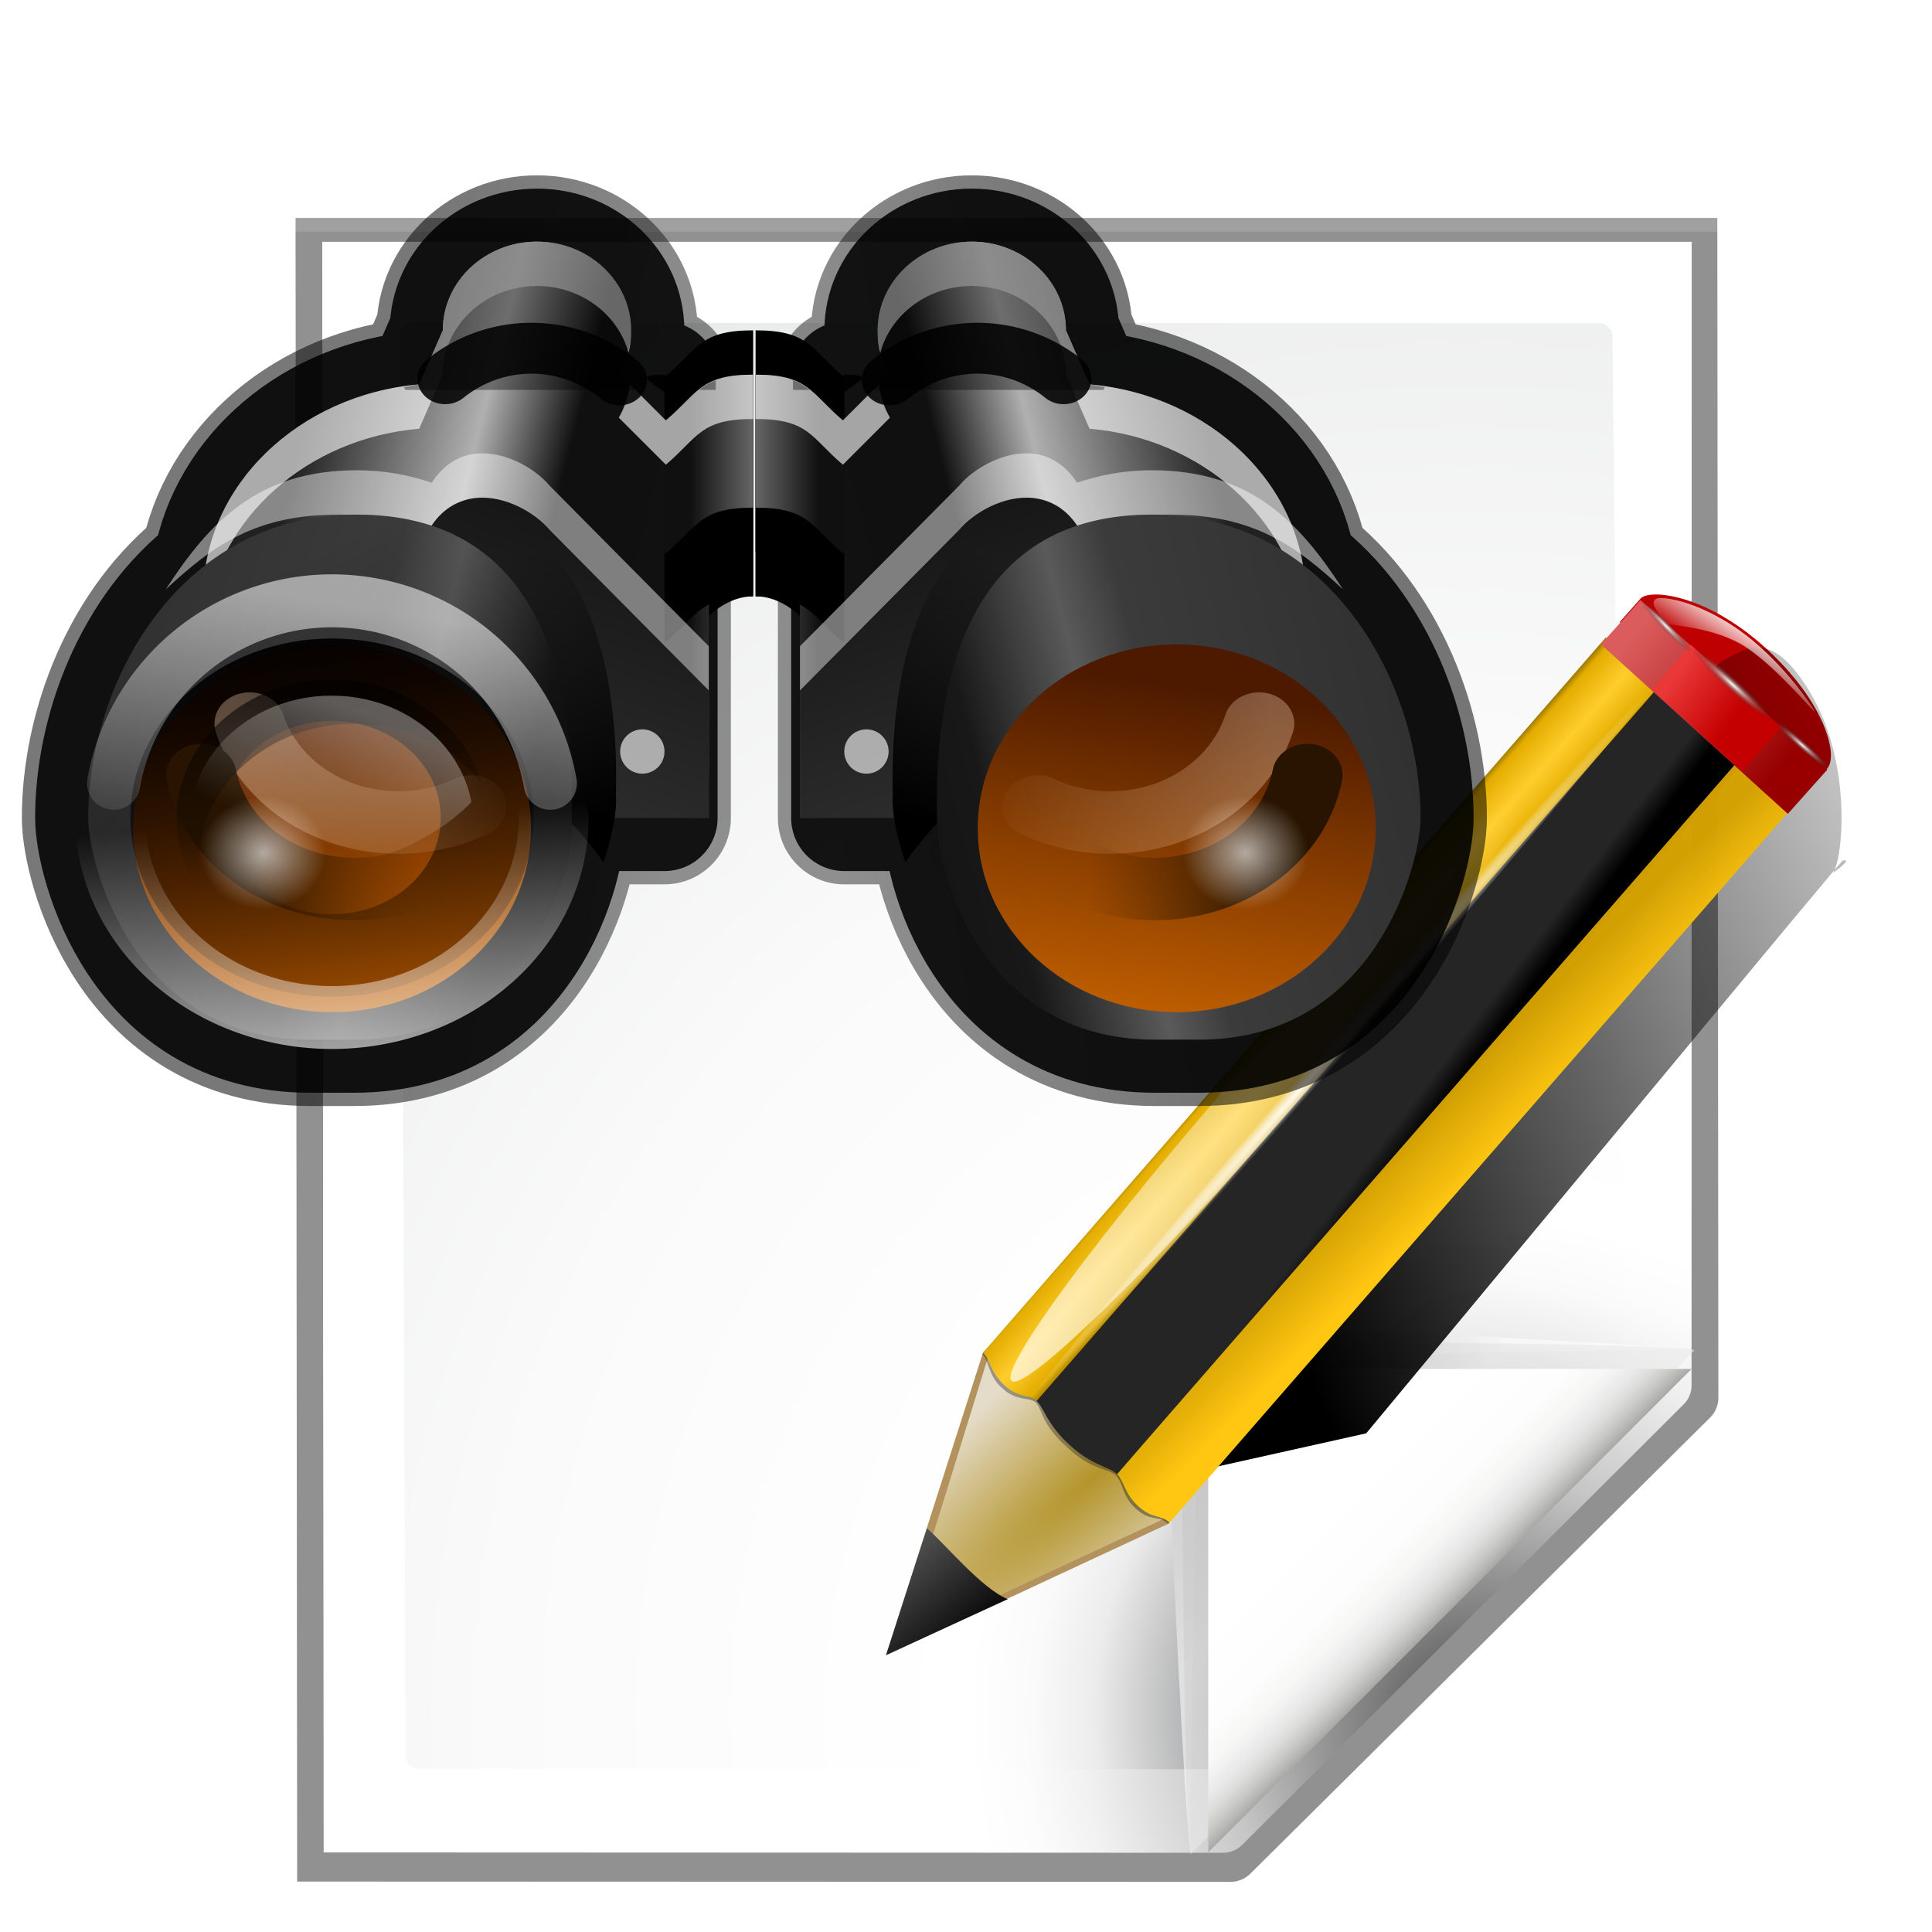 <svg enable-background="new 0 0 128 128" height="24" viewBox="0 0 24 24" width="24" xmlns="http://www.w3.org/2000/svg" xmlns:xlink="http://www.w3.org/1999/xlink"><linearGradient id="a"><stop offset="0" stop-color="#fff"/><stop offset="1" stop-color="#fff" stop-opacity="0"/></linearGradient><linearGradient id="b"><stop offset="0" stop-color="#fff"/><stop offset="1" stop-color="#252525" stop-opacity="0"/></linearGradient><linearGradient id="c"><stop offset="0"/><stop offset="1" stop-opacity="0"/></linearGradient><linearGradient id="d" gradientUnits="userSpaceOnUse" x1="88.592" x2="71.262" y1="96.593" y2="79.263"><stop offset="0" stop-color="#fff"/><stop offset="1" stop-color="#555753"/></linearGradient><linearGradient id="e" gradientUnits="userSpaceOnUse" x1="85.22" x2="61.336" y1="93.22" y2="69.336"><stop offset="0"/><stop offset="1" stop-color="#393b38"/></linearGradient><linearGradient id="f" gradientUnits="userSpaceOnUse" x1="96" x2="88" y1="104" y2="96"><stop offset="0" stop-color="#888a85"/><stop offset=".007" stop-color="#8c8e89"/><stop offset=".067" stop-color="#abaca9"/><stop offset=".135" stop-color="#c5c6c4"/><stop offset=".211" stop-color="#dbdbda"/><stop offset=".301" stop-color="#ebebeb"/><stop offset=".412" stop-color="#f7f7f6"/><stop offset=".568" stop-color="#fdfdfd"/><stop offset="1" stop-color="#fff"/></linearGradient><radialGradient id="g" cx="102" cy="112.305" gradientTransform="matrix(.948 0 0 .951 9.175 5.274)" gradientUnits="userSpaceOnUse" r="139.559"><stop offset="0" stop-color="#535557"/><stop offset=".114" stop-color="#898a8c"/><stop offset=".203" stop-color="#ececec"/><stop offset=".236" stop-color="#fafafa"/><stop offset=".272" stop-color="#fff"/><stop offset=".531" stop-color="#fafafa"/><stop offset=".845" stop-color="#ebecec"/><stop offset="1" stop-color="#e1e2e3"/></radialGradient><radialGradient id="h" cx="106.662" cy="112.935" gradientUnits="userSpaceOnUse" r="135.188"><stop offset="0" stop-color="#3e3e3e"/><stop offset=".015" stop-color="#505050"/><stop offset=".056" stop-color="#7e7e7e"/><stop offset=".136" stop-color="#c6c6c6"/><stop offset=".21" stop-color="#f1f1f1"/><stop offset=".243" stop-color="#fcfcfc"/><stop offset=".272" stop-color="#fff"/></radialGradient><filter id="i"><feGaussianBlur stdDeviation="1.039"/></filter><filter id="j"><feGaussianBlur stdDeviation=".501"/></filter><filter id="k"><feGaussianBlur stdDeviation=".408"/></filter><filter id="l"><feGaussianBlur stdDeviation=".49"/></filter><filter id="m"><feGaussianBlur stdDeviation=".906"/></filter><filter id="n"><feGaussianBlur stdDeviation=".315"/></filter><filter id="o"><feGaussianBlur stdDeviation=".672"/></filter><linearGradient id="p" gradientTransform="matrix(1.376 0 0 1.857 -21.764 -96.766)" gradientUnits="userSpaceOnUse" x1="59.926" x2="100.407" xlink:href="#c" y1="101.129" y2="77.702"/><radialGradient id="q" cx="42.618" cy="120.642" gradientTransform="matrix(1.909 1.839 -8.622 7.577 1009.852 -881.361)" gradientUnits="userSpaceOnUse" r="3.407"><stop offset="0" stop-color="#b4942a"/><stop offset="1" stop-color="#e4dcc9"/></radialGradient><linearGradient id="r" gradientTransform="matrix(.999 0 0 1 .14 .005)" gradientUnits="userSpaceOnUse" x1="75.848" x2="81.453" y1="72.804" y2="77.047"><stop offset="0" stop-color="#252525"/><stop offset=".5" stop-color="#252525"/><stop offset=".75" stop-color="#252525"/><stop offset="1"/></linearGradient><linearGradient id="s" gradientTransform="matrix(.999 0 0 1 .14 .005)" gradientUnits="userSpaceOnUse" x1="76.709" x2="80.58" y1="83.326" y2="87.155"><stop offset="0" stop-color="#d4a100" stop-opacity=".976"/><stop offset="1" stop-color="#ffc712"/></linearGradient><linearGradient id="t" gradientTransform="matrix(1.288 1.174 -.547 .621 81.686 27.894)" gradientUnits="userSpaceOnUse" x1="11.326" x2="14.494" y1="57.384" y2="57.384"><stop offset="0" stop-color="#9a7600"/><stop offset=".093" stop-color="#e3ad00"/><stop offset=".504" stop-color="#ffcd2c"/><stop offset=".916" stop-color="#e3ad00"/><stop offset="1" stop-color="#b98d00"/></linearGradient><linearGradient id="u" gradientTransform="matrix(.999 0 0 .999 .108 -.09)" gradientUnits="userSpaceOnUse" x1="114.928" x2="100.656" y1="-22.56" y2="-22.053"><stop offset="0" stop-color="#980000"/><stop offset="1" stop-color="#db5c5c"/></linearGradient><linearGradient id="v" gradientUnits="userSpaceOnUse" x1="-12.818" x2="82.173" y1="7.462" y2="7.462"><stop offset="0" stop-color="#fff" stop-opacity=".683"/><stop offset="1" stop-color="#fff" stop-opacity="0"/></linearGradient><radialGradient id="w" cx="34.678" cy="7.462" gradientTransform="matrix(-1.51 .003 -0 -.009 87.052 7.439)" gradientUnits="userSpaceOnUse" r="47.595" xlink:href="#a"/><linearGradient id="x" gradientTransform="matrix(.618 0 0 .623 24.108 47.994)" gradientUnits="userSpaceOnUse" x1="33.342" x2="24.451" y1="117.839" y2="107.355"><stop offset="0"/><stop offset="1" stop-color="#515151"/></linearGradient><linearGradient id="y" gradientTransform="matrix(1.673 1.519 -1.501 1.693 18.676 -24.466)" gradientUnits="userSpaceOnUse" x1="48.499" x2="48.733" xlink:href="#a" y1=".812" y2="2.366"/><linearGradient id="z" gradientTransform="matrix(.997 0 0 1 .281 .011)" gradientUnits="userSpaceOnUse" x1="92.226" x2="96.58" y1="54.119" y2="57.151"><stop offset="0" stop-color="#ea3838"/><stop offset="1" stop-color="#c40000"/></linearGradient><radialGradient id="A" cx="49.012" cy="2.674" gradientTransform="matrix(2.26 0 0 .275 -2.259 -25.415)" gradientUnits="userSpaceOnUse" r="1.725" xlink:href="#b"/><radialGradient id="B" cx="49.012" cy="2.674" gradientTransform="matrix(1.551 0 0 .187 21.622 -31.864)" gradientUnits="userSpaceOnUse" r="1.725" xlink:href="#b"/><radialGradient id="C" cx="49.012" cy="2.674" gradientTransform="matrix(1.55 0 0 .188 -193.24 -23.536)" gradientUnits="userSpaceOnUse" r="1.725" xlink:href="#b"/><linearGradient id="D" gradientUnits="userSpaceOnUse" x1="920.038" x2="927.076" y1="700.55" y2="701.791"><stop offset="0"/><stop offset="1" stop-color="#323232"/></linearGradient><linearGradient id="E" gradientUnits="userSpaceOnUse" x1="917.27" x2="927" y1="699.341" y2="701.791"><stop offset="0" stop-color="#212121"/><stop offset=".383" stop-color="#b0b0b0"/><stop offset=".593" stop-color="#101010"/><stop offset="1" stop-color="#111"/></linearGradient><linearGradient id="F" gradientUnits="userSpaceOnUse" x1="16" x2="14.583" y1="13" y2="13"><stop offset="0" stop-color="#666"/><stop offset="1" stop-color="#101010"/></linearGradient><linearGradient id="G" gradientUnits="userSpaceOnUse" x1="929.696" x2="923.451" y1="694.513" y2="711.671"><stop offset="0"/><stop offset="1" stop-color="#414141"/></linearGradient><linearGradient id="H" gradientUnits="userSpaceOnUse" x1="924.459" x2="922.519" xlink:href="#c" y1="705.774" y2="699.946"/><linearGradient id="I" gradientUnits="userSpaceOnUse" x1="913" x2="923.652" y1="704.869" y2="707.627"><stop offset="0" stop-color="#313131"/><stop offset=".5" stop-color="#3b3b3b"/><stop offset=".628" stop-color="#5a5a5a"/><stop offset=".875" stop-color="#181818"/><stop offset="1" stop-color="#151515"/></linearGradient><linearGradient id="J" gradientUnits="userSpaceOnUse" x1="921.065" x2="918.189" xlink:href="#c" y1="705.597" y2="699.718"/><linearGradient id="K" gradientUnits="userSpaceOnUse" x1="5.347" x2="6.038" y1="18.595" y2="23"><stop offset="0" stop-color="#4d1a00"/><stop offset="1" stop-color="#bf5e00"/></linearGradient><linearGradient id="L" gradientUnits="userSpaceOnUse" x1="5.857" x2="7.227" xlink:href="#c" y1="16.482" y2="25.223"/><linearGradient id="M" gradientUnits="userSpaceOnUse" spreadMethod="pad" x1="5.76" x2="5.5" xlink:href="#a" y1="23.89" y2="20.5"/><linearGradient id="N" gradientUnits="userSpaceOnUse" x1="2.912" x2="7.605" y1="22.103" y2="22.103"><stop offset="0" stop-color="#ffdfbf"/><stop offset="1" stop-color="#ffdfbf" stop-opacity="0"/></linearGradient><linearGradient id="O" gradientUnits="userSpaceOnUse" x1="3.714" x2="6.571" y1="21.705" y2="21.705"><stop offset="0" stop-color="#281400"/><stop offset="1" stop-color="#4d2600" stop-opacity="0"/></linearGradient><linearGradient id="P" gradientUnits="userSpaceOnUse" x1="5.498" x2="6.227" xlink:href="#c" y1="17.875" y2="22.013"/><radialGradient id="Q" cx="13.5" cy="19.5" gradientUnits="userSpaceOnUse" r=".5" xlink:href="#a"/><linearGradient id="R" gradientUnits="userSpaceOnUse" x1="919.58" x2="918.469" xlink:href="#a" y1="703.575" y2="706.433"/><linearGradient id="S" gradientUnits="userSpaceOnUse" spreadMethod="pad" x1="6.333" x2="5.803" xlink:href="#a" y1="18.167" y2="21.503"/><g transform="matrix(.172 0 0 .172 .001 1.995)"><path d="m22.925 3.198.115 119.796 66.807.023c.53 0 1.039-.211 1.414-.586l32.918-32.851c.375-.375.586-.884.586-1.414l-.075-84.968h-101.766z" filter="url(#i)" opacity=".553" transform="matrix(1.009 0 0 1.003 -1.79 .93)"/><path d="m22.925 3.229.115 119.765 66.807.023c.53 0 1.039-.211 1.414-.586l32.918-32.851c.375-.375.586-.884.586-1.414l-.074-84.937z" filter="url(#i)" opacity=".307" transform="matrix(1.009 0 0 1.003 -1.79 .93)"/><path d="m24.831 4.902.089 115.961 64.352.023c.53 0 1.039-.211 1.414-.586l31.574-31.789c.375-.375.586-.884.586-1.414l.007-82.195h-98.022z" filter="url(#j)" opacity=".896" transform="matrix(1.009 0 0 1.003 -1.79 .93)"/><path d="m22.925 4.194.115 118.799 66.807.023c.53 0 1.039-.211 1.414-.586l32.918-32.851c.375-.375.586-.884.586-1.414l-.075-83.971h-101.766z" filter="url(#i)" opacity=".307" transform="matrix(1.009 0 0 1.003 -1.79 .93)"/><path d="m23.265 5.848.09 116.341 58.091.023h6.892c.513 0 1.006-.204 1.37-.568l31.891-31.823c.363-.363.568-.856.568-1.37l.007-82.604h-98.908z" fill="url(#h)"/><path d="m29.843 11.722c-.522 0-.948.427-.948.951l.397 102.527c0 .525.426.951.948.951l57.826.023c.249 0 .494-.101.67-.279l28.214-27.244c.177-.178.278-.422.278-.672l-.775-75.284c0-.524-.425-.951-.948-.951l-85.663-.022z" fill="url(#g)"/><g transform="matrix(1.108 0 0 1.108 -1.075 -10.017)"><path d="m111.414 86.586c.25-.25-26.379-1.586-31.414-1.586-1.654 0-3 1.346-3 3 0 5.035 1.336 31.664 1.586 31.414z" fill="url(#d)" filter="url(#k)" opacity=".751"/><path d="m111.414 86.586c.375-.375-21.97-.586-31.414-.586-1.103 0-2 .897-2 2 0 9.444.211 31.789.586 31.414z" filter="url(#m)" opacity=".2"/><path d="m111.414 86.586c.239-.239-21.607.414-31.414.414-.553 0-1 .447-1 1 0 9.807-.653 31.653-.414 31.414z" fill="url(#e)" filter="url(#l)" opacity=".1"/><path d="m79.722 119.311 31.506-31.506h-31.506z" fill="url(#f)"/></g><g transform="matrix(1.008 0 0 1.008 27.697 -17.046)"><g fill-rule="evenodd"><path d="m90.068 48.288c.614-.692 4.649-.363 8.944 3.536 4.338 3.938 5.21 7.748 4.441 8.615-.5.564-1.001 1.129-1.501 1.693-4.462-4.051-8.924-8.101-13.386-12.152.5-.564 1.001-1.129 1.501-1.693z" fill="#bf0000"/><path d="m36.001 124 20.247-9.427.094-.108-13.269-12.284-.128.146z" fill="#b3925d"/><path d="m98.535 51.799c-1.026-.045-1.882.615-2.666.987-4.175 3.699-21.569 21.653-22 22.169l-17.273 20.66-.107.116-9.682 17.633 23.599-5.262 29.942-36.049 3.59-4.294c.647-1.2 1.239-7.813-1.742-12.767-1.453-2.415-2.635-3.147-3.661-3.192zm5.402 15.959c-.027.049-.045.144-.071.174-.013.015 1.492-1.049.675-.87l-.604.696z" fill="url(#p)" filter="url(#o)"/><path d="m37.004 123.016 18.885-8.78.094-.108-12.552-11.609-.128.146-6.3 20.351z" fill="url(#q)"/></g><path d="m49.164 108.945c1.649 1.501 2.755 1.511 3.345 2.047.095.087.175.189.244.292l44.64-51.266-6.481-5.899-44.725 51.363c.215.056.416.135.602.304.539.49.718 1.651 2.374 3.159z" fill="url(#r)"/><path d="m54.22 109.12-1.75 2.002c.539.531.432 1.466 1.422 2.367 1.067.972 1.63.458 2.322 1.084l1.771-2.026z" opacity=".353"/><path d="m97.156 59.802-44.606 51.228c.542.534.517 1.377 1.513 2.284 1.073.977 1.555.556 2.25 1.185l44.627-51.252z" fill="url(#s)"/><path d="m47.641 104.814-.898 1.027-.035.038c.448.42.396 1.39 1.878 2.861l.082.075.586.534.082.075c1.616 1.35 2.547 1.167 3.136 1.704l.948-1.096-5.781-5.217z" fill="#252525" opacity=".386"/><path d="m43.885 101.375-.941.955c.021.019-.053.105-.032.124.423.385.413 1.368 1.19 2.202l.072.066.319.29.041.037c.926.722 1.702.464 2.175.829l.941-1.076-3.765-3.427z" fill="#131313" opacity=".353"/><path d="m44.502 104.675c1.032.929 1.738.611 2.288 1.111l44.606-51.228-3.824-3.481-44.627 51.252c.021.019.042.038.063.057.43.391.455 1.353 1.495 2.289z" fill="url(#t)"/><path d="m99.381-24.645h18.073v4.252h-18.073z" fill="url(#u)" transform="matrix(.741 .672 -.666 .746 0 0)"/><path d="m82.173 7.462c0 .537-21.264.971-47.495.971-26.231 0-47.495-.435-47.495-.971s21.264-.971 47.495-.971c26.231 0 47.495.435 47.495.971z" fill="url(#v)" filter="url(#n)" transform="matrix(.385 -.44 -1.735 -1.576 62.874 110.464)"/><path d="m106.561 7.462c0.0.232-31.84.421-71.319.423-39.478.002-71.819-.184-72.439-.416-.62-.232 30.712-.424 70.181-.43 39.469-.005 72.301.177 73.542.41" fill="url(#w)" transform="matrix(.318 -.367 -1.258 -1.145 66.926 101.479)"/><path d="m44.721 119.983c-1.895-.778-4.469-3.936-5.788-5.078l-2.933 9.09z" fill="url(#x)" fill-rule="evenodd"/><path d="m97.676 50.958c2.773 2.158 4.755 5.137 4.864 5.423.109.286-2.587-3.046-4.878-4.572-2.274-1.514-5.451-1.552-5.686-1.737-.235-.184-1.823-1.877-.382-1.815 1.507.065 3.94 1.036 6.082 2.701z" fill="url(#y)" fill-rule="evenodd"/><path d="m93.653 51.593-2.774 3.218 6.482 5.874 2.774-3.187z" fill="url(#z)"/><path d="m104.609-25.365h7.795v1.708h-7.795z" fill="url(#A)" transform="matrix(.74 .672 -.663 .748 0 0)"/><path d="m94.947-31.83h5.348v1.162h-5.348z" fill="url(#B)" transform="matrix(.694 .72 -.769 .639 0 0)"/><path d="m-119.967-23.501h5.345v1.165h-5.345z" fill="url(#C)" transform="matrix(-.751 -.66 -.589 .808 0 0)"/></g><g transform="translate(0 -5.818)"><g id="T" transform="matrix(3.202 0 0 3.202 -2917.066 -2206.644)"><path d="m923.125 692.791c-1.173 0-2.125.896-2.125 2l-.531 1.219c-2.459.211-4.444 1.911-4.812 4.062-1.781 1.364-2.656 3.727-2.656 5.719 0 1 1 5 5 5h1c4 0 5-4 4.906-5h2.094v-1-4.562c.296-.263-.368-.438 0-.438v-4c-1.196 0 .764.407.031 1.031l-1.062-1.062c.17-.288.281-.616.281-.969 0-1.104-.952-2-2.125-2z" style="opacity:.529;fill:#323232;fill-rule:evenodd;stroke-width:2.992;stroke-linecap:round;stroke-linejoin:round;stroke:url(#D)"/><path d="m923.125 692.791c-1.173 0-2.125.896-2.125 2l-.531 1.219c-2.459.211-4.444 1.911-4.812 4.062-1.781 1.364-2.656 3.727-2.656 5.719 0 1 1 5 5 5h1c4 0 5-4 4.906-5h2.094v-1-4.562c.296-.263-.368-.438 0-.438v-4c-1.196 0 .764.407.031 1.031l-1.062-1.062c.17-.288.281-.616.281-.969 0-1.104-.952-2-2.125-2z" style="opacity:.871;fill-rule:evenodd;stroke:#000;stroke-width:2.393;stroke-linecap:round;stroke-linejoin:round"/><path d="m928 696.791c-1.196 0-1.236.407-1.969 1.031l-.031-.031v7h1v-1-2.562c.296-.263.632-.438 1-.438v-4z" fill-rule="evenodd"/><path d="m928 694.791c-1.196 0-1.236.407-1.969 1.031l-.031-.031v9h1v-1-4.562c.296-.263.632-.438 1-.438v-4z" fill-rule="evenodd"/><path d="m923.125 692.791c-1.173 0-2.125.896-2.125 2l-.531 1.219c-2.729.234-4.875 2.296-4.875 4.781 0 2.289 1.829 4.183 4.25 4.656l.156.344h7v-1-4.562c.296-.263.632-.438 1-.438v-4c-1.196 0-1.236.407-1.969 1.031l-1.062-1.062c.17-.288.281-.616.281-.969 0-1.104-.952-2-2.125-2z" fill="url(#E)" fill-rule="evenodd"/><path d="m16 11c-1.196 0-1.236.407-1.969 1.031l-.031-.031v9h1v-1-4.562c.296-.263.632-.438 1-.438z" fill="url(#F)" fill-rule="evenodd" transform="translate(912 684.791)"/><path d="m923.125 692.791c-1.173 0-2.125.896-2.125 2l-.531 1.219c-2.729.234-4.875 2.296-4.875 4.781 0 .159.045.314.062.469.284-2.238 2.284-4.033 4.812-4.25l.531-1.219c0-1.104.952-2 2.125-2 .99 0 1.827.638 2.062 1.5.049-.162.062-.324.062-.5 0-1.104-.952-2-2.125-2zm4.875 3c-1.196 0-1.236.407-1.969 1.031l-.812-.812c-.036.266-.117.525-.25.75l1.062 1.062c.733-.624.773-1.031 1.969-1.031z" fill="#fff" fill-rule="evenodd" opacity=".624"/><path d="m11.125 8c-1.173 0-2.125.896-2.125 2l-.531 1.219c-.118.01-.228.046-.344.062l.031.062h5.188l-.375-.375c.17-.288.281-.616.281-.969 0-1.104-.952-2-2.125-2zm4.031 3.125c-.15.055-.263.13-.375.219h.375z" fill-rule="evenodd" opacity=".376" transform="translate(912 684.791)"/><path d="m928 698.791c-1.196 0-1.236.407-1.969 1.031l-.031-.031v2l.031.031c.733-.624.773-1.031 1.969-1.031z" fill-rule="evenodd"/><path d="m9.75 12.781c-.367.037-.728.236-1 .656-.495-.166-1.043-.281-1.688-.281-2.224 0-3.315 1.154-4.312 2.688 1.08-1.004 2.034-1.688 3.906-1.688 3.911 0 5.171 2.755 5.312 5.844h3.031v-2.875l-3.594-3.625c-.324-.386-1.007-.783-1.656-.719z" fill="#fff" fill-rule="evenodd" opacity=".462" transform="translate(912 684.791)"/><path d="m921.75 698.572c-.389.039-.787.242-1.062.719l-1.812 4.25 1.125 2.25h7v-2.875l-3.594-3.625c-.324-.386-1.007-.783-1.656-.719z" fill="url(#G)" fill-rule="evenodd"/><path d="m920.062 698.447c-3.115 0-5.001 2.251-5.719 4.656.658-1.986 2.259-3.812 4.844-3.812 3.377 0 4.229 2.897 4.156 5.875.005.053.003.147 0 .219.481.403.912.882 1.281 1.406.215-.642.309-1.203.281-1.5.084-3.475-.903-6.844-4.844-6.844z" fill="url(#H)" fill-rule="evenodd"/><path d="m919.062 698.947c-4.066 0-6.062 3.844-6.062 6.844 0 1 1 5 5 5h1c4 0 5-4 4.906-5 .084-3.475-.903-6.844-4.844-6.844z" fill="url(#I)" fill-rule="evenodd"/><path d="m919.062 698.947c-4.066 0-6.062 3.844-6.062 6.844 0 1 1 5 5 5h1c4 0 5-4 4.906-5 .084-3.475-.903-6.844-4.844-6.844z" fill="url(#J)" fill-rule="evenodd" opacity=".329"/><circle cx="5.5" cy="20.5" fill="url(#K)" fill-rule="evenodd" r="2.5" transform="matrix(1.795 0 0 1.659 908.629 672.013)"/><circle cx="5.5" cy="20.5" fill="none" r="2.5" stroke="url(#L)" stroke-linecap="round" stroke-linejoin="round" stroke-width="1.496" transform="matrix(1.4 0 0 1.244 910.8 680.28)"/><path d="m8 20.5a2.5 2.5 0 0 1 -1.25 2.165 2.5 2.5 0 0 1 -2.5-0 2.5 2.5 0 0 1 -1.25-2.165" style="opacity:.714;fill:none;stroke-width:.788;stroke-linecap:round;stroke-linejoin:round;stroke:url(#M)" transform="matrix(2 0 0 1.8 907.5 668.891)"/><circle cx="925.5" cy="704.291" fill="#fff" fill-rule="evenodd" opacity=".624" r=".5"/><path d="m6.671 22.709a2.5 2.5 0 0 1 -2.141.096 2.5 2.5 0 0 1 -1.428-1.598" style="opacity:.324;fill:none;stroke-width:1.133;stroke-linecap:round;stroke-linejoin:round;stroke:url(#N)" transform="matrix(1.4 0 0 1.244 912.3 677.28)"/><path d="m6.75 22.665a2.5 2.5 0 0 1 -2.307.101 2.5 2.5 0 0 1 -1.405-1.832" fill="none" stroke="url(#O)" stroke-linecap="round" stroke-linejoin="round" stroke-width="1.133" transform="matrix(1.4 0 0 1.244 911.3 678.78)"/><path d="m6.5 17.875c-1.932 0-3.5 1.408-3.5 3.125 0 .644.216 1.253.594 1.75-.067-.24-.094-.492-.094-.75-0-1.717 1.568-3.125 3.5-3.125 1.19 0 2.243.536 2.875 1.344-.392-1.337-1.749-2.344-3.375-2.344z" fill="url(#P)" fill-rule="evenodd" opacity=".638" transform="translate(912 684.791)"/><circle cx="13.5" cy="19.5" fill="url(#Q)" fill-rule="evenodd" opacity=".624" r=".5" transform="matrix(2.833 0 0 2.566 878.709 656.543)"/><circle cx="13.5" cy="19.5" fill="url(#Q)" fill-rule="evenodd" opacity=".624" r=".5" transform="matrix(2.468 0 0 2.236 886.566 661.042)"/><path d="m918.497 703.03c-1.769 0-3.204 1.289-3.204 2.861 0 .236.025.467.086.687.668.243 1.408.401 2.203.401 1.671 0 3.151-.618 4.063-1.545-.249-1.352-1.556-2.403-3.147-2.403z" fill="url(#R)" fill-rule="evenodd" opacity=".348"/><path d="m920.062 698.447c-3.115 0-5.001 2.251-5.719 4.656.658-1.986 2.259-3.812 4.844-3.812 3.377 0 4.229 2.897 4.156 5.875.005.053.003.147 0 .219.481.403.912.882 1.281 1.406.215-.642.309-1.203.281-1.5.084-3.475-.903-6.844-4.844-6.844z" fill="url(#H)" fill-rule="evenodd"/><path d="m3.038 20.066a2.5 2.5 0 0 1 2.462-2.066 2.5 2.5 0 0 1 2.462 2.066" style="opacity:.552;fill:none;stroke-width:.6;stroke-linecap:round;stroke-linejoin:round;stroke:url(#S)" transform="matrix(2 0 0 1.992 907.5 665.036)"/><path d="m10.477 10.95a1.171 1.275 0 0 1 1.483.011" style="opacity:.871;fill:none;stroke:#000;stroke-width:.472;stroke-linecap:round;stroke-linejoin:round" transform="matrix(2.648 0 0 2.432 893.309 669.252)"/></g><use height="32" transform="matrix(-1 0 0 1 108.955 0)" width="32" xlink:href="#T"/></g></g></svg>